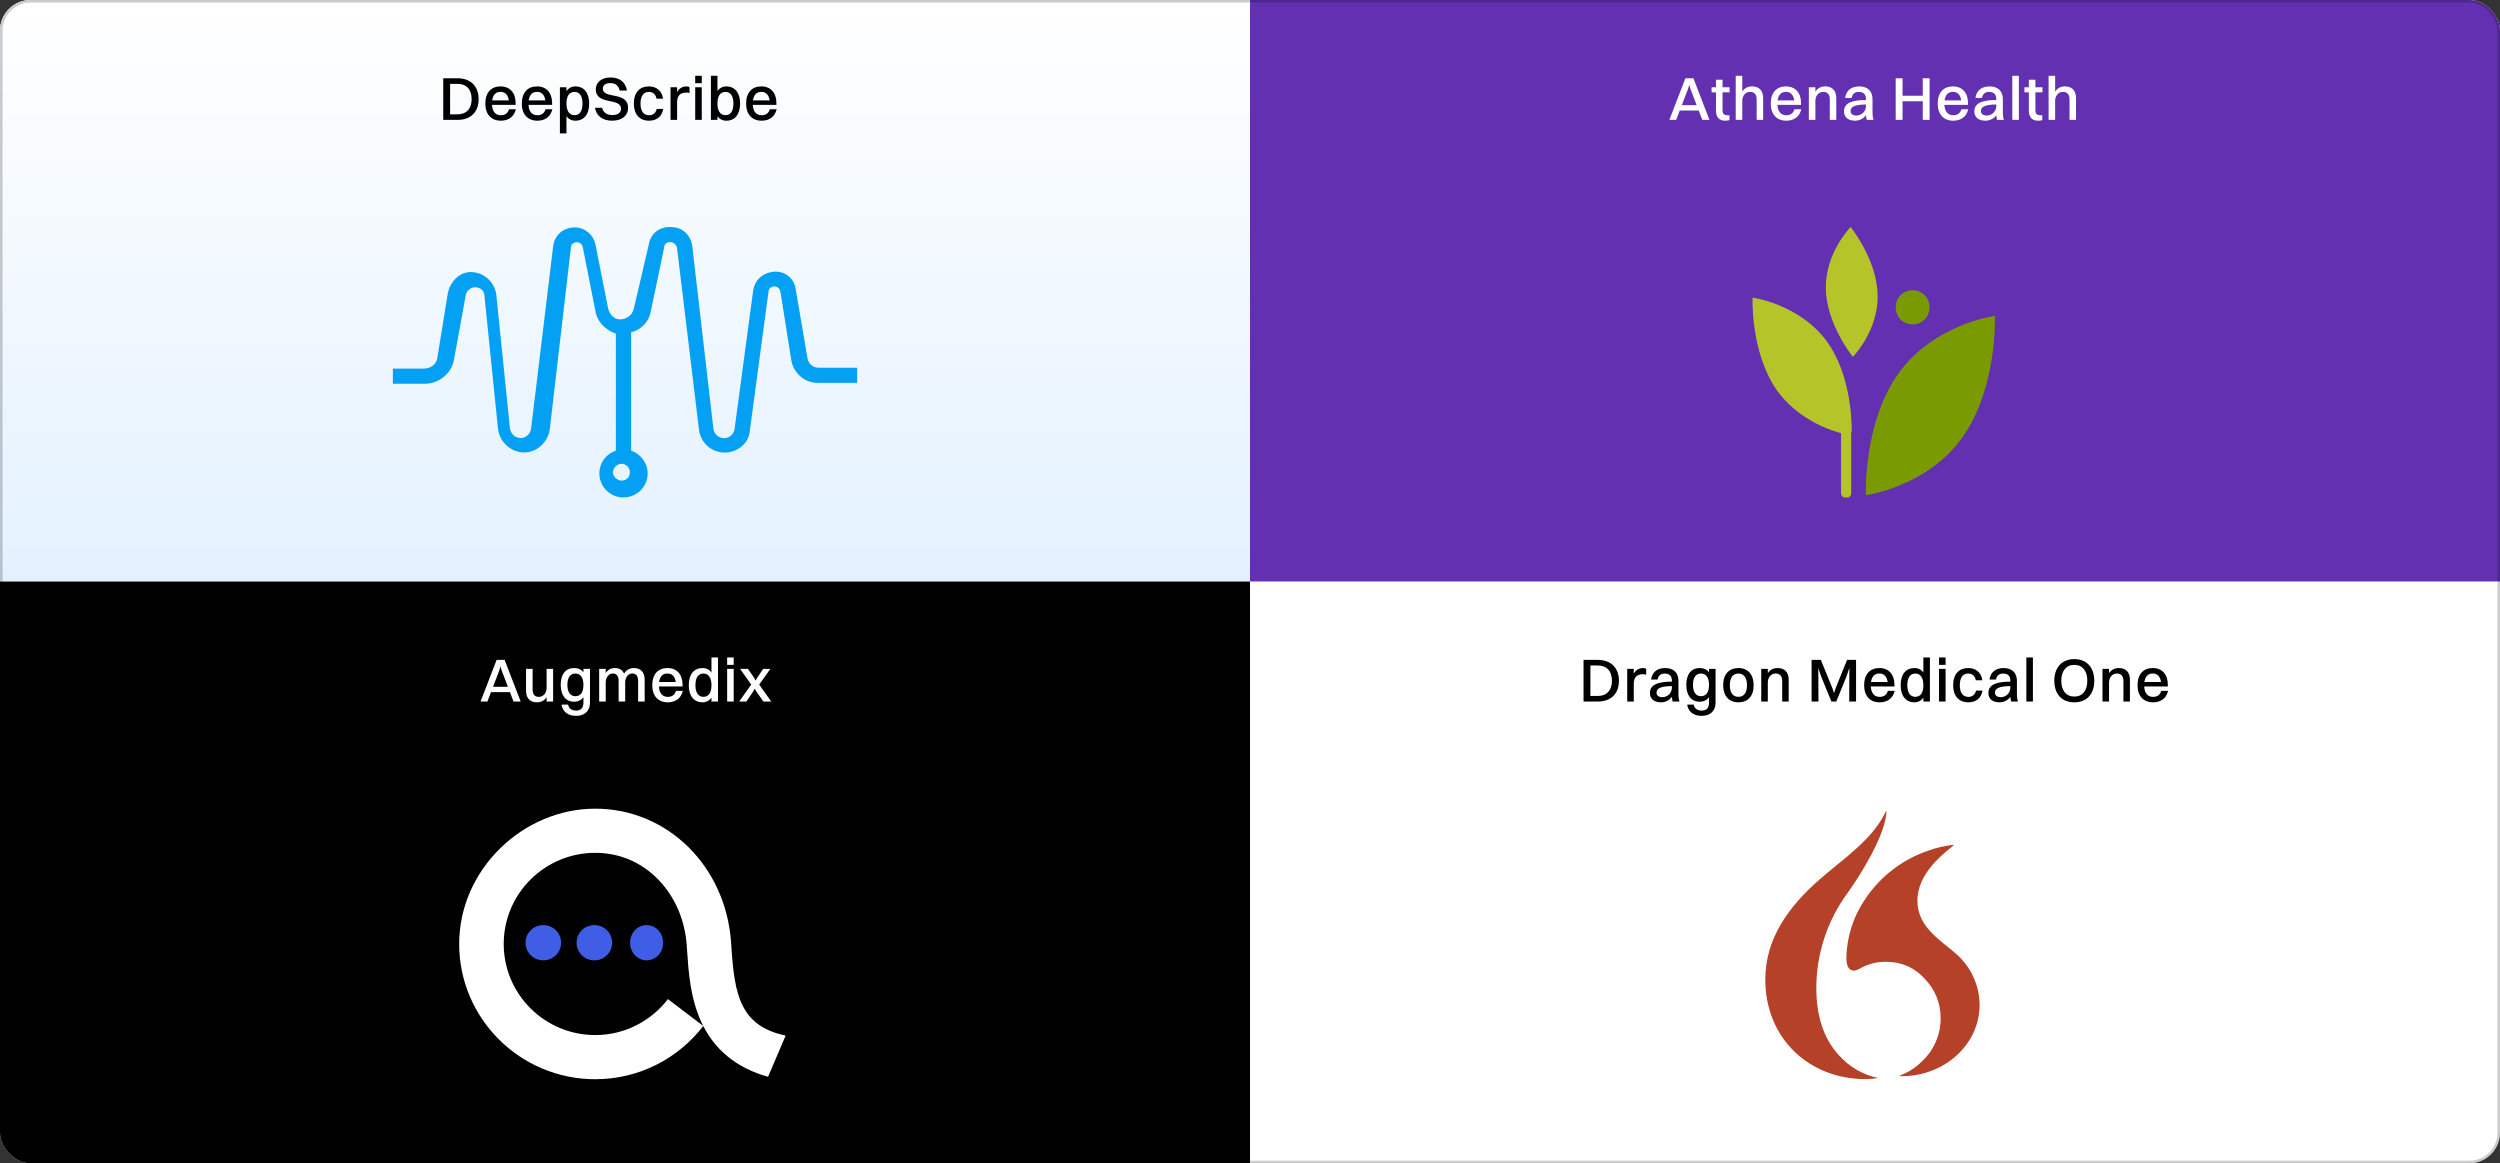 <svg width="980" height="456" viewBox="0 0 980 456" fill="none" xmlns="http://www.w3.org/2000/svg">
<rect x="0" y="0" width="980" height="456" fill="#333333" stroke="none"/>
<g clip-path="url(#clip0_1_453)">
<rect width="490" height="228" fill="white"/>
<rect width="490" height="228" fill="url(#paint0_linear_1_453)"/>
<path d="M320.875 144.148C318.548 144.148 316.886 142.497 316.553 140.516L311.9 113.272C311.235 108.649 306.913 105.677 302.259 106.667C298.603 107.328 295.943 109.97 295.279 113.602L287.965 168.09C287.633 170.402 285.638 172.053 283.311 171.723C281.317 171.392 279.987 170.072 279.655 168.09L271.344 96.265C270.679 91.972 267.355 89 263.034 89H262.369C258.38 89 255.056 91.642 254.391 95.605L248.407 121.197C247.742 123.839 245.083 125.49 242.424 125.16C240.429 124.83 239.1 123.179 238.435 121.197L233.448 95.935C232.451 91.312 228.13 88.34 223.476 89.33C219.819 89.991 217.16 92.963 216.827 96.595L208.184 168.09C207.852 170.072 206.19 171.723 204.195 171.723C201.868 171.723 200.206 170.072 199.874 167.76L194.555 115.584C193.89 110.3 189.237 106.337 183.918 106.667C179.929 106.998 176.605 110.3 175.607 114.593L171.452 140.186C171.12 142.828 168.793 144.479 166.133 144.479H154V150.423H166.632C171.951 150.423 176.937 146.46 177.934 141.176L182.588 115.584C182.921 113.932 184.583 112.611 186.245 112.611C188.239 112.611 189.901 113.932 189.901 115.914L195.22 168.09C195.885 173.704 200.871 177.667 206.19 177.337C210.844 177.006 214.833 173.044 215.498 168.42L223.808 96.925C223.808 95.605 225.138 94.944 226.135 94.944C227.132 94.944 228.13 95.605 228.462 96.925L233.448 122.188C234.113 126.151 237.437 129.453 241.426 130.774V176.676C236.44 178.327 233.781 183.611 235.443 188.564C237.105 193.518 242.424 196.16 247.41 194.509C252.396 192.857 255.056 187.574 253.394 182.62C252.396 179.978 250.402 177.667 247.41 176.676V130.279C251.399 129.288 254.391 125.986 255.056 122.353L260.374 96.925C260.374 95.605 261.372 94.944 262.369 94.944H263.034C264.031 94.944 265.028 95.935 265.361 96.925L274.004 168.42C274.668 174.034 279.655 177.997 285.306 177.337C289.96 176.676 293.616 173.374 293.949 168.751L301.262 114.263C301.262 113.272 302.259 112.281 303.589 112.281C304.586 112.281 305.584 112.942 305.916 114.263L310.237 141.507C311.235 146.46 315.556 150.093 320.542 150.093H336V144.148H320.875ZM243.587 188.399C241.925 188.399 240.263 186.748 240.263 185.097C240.263 183.446 241.925 181.795 243.587 181.795C245.249 181.795 246.911 183.116 246.911 185.097C246.911 187.078 245.582 188.399 243.587 188.399Z" fill="#04A0F4"/>
<path d="M173.752 47V30.68H179.344C184.456 30.68 187.624 33.752 187.624 38.864C187.624 43.976 184.456 47 179.344 47H173.752ZM179.344 44.816C182.824 44.816 184.888 42.608 184.888 38.864C184.888 35.072 182.824 32.864 179.344 32.864H176.44V44.816H179.344ZM202.22 42.824C201.524 45.8 199.316 47.312 196.316 47.312C192.548 47.312 190.244 44.792 190.244 40.616C190.244 36.272 192.548 33.872 196.196 33.872C199.892 33.872 202.124 36.368 202.124 40.472V41.096H192.86C193.004 43.712 194.228 45.176 196.316 45.176C197.948 45.176 199.1 44.408 199.532 42.824H202.22ZM196.196 36.008C194.348 36.008 193.244 37.184 192.932 39.344H199.46C199.148 37.184 198.02 36.008 196.196 36.008ZM216.528 42.824C215.832 45.8 213.624 47.312 210.624 47.312C206.856 47.312 204.552 44.792 204.552 40.616C204.552 36.272 206.856 33.872 210.504 33.872C214.2 33.872 216.432 36.368 216.432 40.472V41.096H207.168C207.312 43.712 208.536 45.176 210.624 45.176C212.256 45.176 213.408 44.408 213.84 42.824H216.528ZM210.504 36.008C208.656 36.008 207.552 37.184 207.24 39.344H213.768C213.456 37.184 212.328 36.008 210.504 36.008ZM222.052 52.28H219.484V34.208H222.052V35.744C222.868 34.544 224.068 33.872 225.532 33.872C228.916 33.872 230.956 36.392 230.956 40.568C230.956 44.912 228.868 47.312 225.532 47.312C224.068 47.312 222.868 46.712 222.052 45.536V52.28ZM225.22 36.032C223.156 36.032 222.052 37.64 222.052 40.568C222.052 43.496 223.204 45.152 225.22 45.152C227.236 45.152 228.34 43.52 228.34 40.568C228.34 37.664 227.188 36.032 225.22 36.032ZM236.309 34.712C236.309 39.008 246.197 35.624 246.197 42.296C246.197 45.512 243.581 47.312 240.005 47.312C236.381 47.312 233.885 45.656 233.213 42.248H236.021C236.477 44.096 237.845 45.104 240.029 45.104C242.261 45.104 243.437 44.12 243.437 42.656C243.437 38.048 233.549 41.48 233.549 34.928C233.549 32.48 235.613 30.368 239.333 30.368C242.549 30.368 245.189 31.904 245.765 35.48H242.909C242.453 33.464 241.181 32.576 239.261 32.576C237.389 32.576 236.309 33.416 236.309 34.712ZM259.909 38.672H257.341C257.029 36.848 255.853 36.032 254.365 36.032C252.229 36.032 251.077 37.664 251.077 40.616C251.077 43.52 252.277 45.176 254.437 45.176C255.973 45.176 257.053 44.336 257.437 42.704H259.981C259.429 45.896 257.221 47.312 254.389 47.312C250.693 47.312 248.461 44.768 248.461 40.616C248.461 36.272 250.741 33.872 254.365 33.872C257.221 33.872 259.477 35.48 259.909 38.672ZM262.854 47V34.208H265.422V36.104C266.262 34.568 267.582 33.872 269.07 33.872C269.574 33.872 270.054 33.992 270.294 34.208V36.464C269.91 36.344 269.454 36.296 268.926 36.296C266.478 36.296 265.422 37.784 265.422 40.016V47H262.854ZM272.522 32.624V29.72H275.09V32.624H272.522ZM272.522 47V34.208H275.09V47H272.522ZM281.241 47H278.673V29.72H281.241V35.696C282.057 34.52 283.257 33.872 284.721 33.872C288.081 33.872 290.121 36.392 290.121 40.568C290.121 44.912 288.033 47.312 284.721 47.312C283.257 47.312 282.057 46.712 281.241 45.56V47ZM284.385 36.032C282.321 36.032 281.241 37.64 281.241 40.568C281.241 43.496 282.369 45.152 284.385 45.152C286.401 45.152 287.505 43.544 287.505 40.568C287.505 37.664 286.377 36.032 284.385 36.032ZM304.451 42.824C303.755 45.8 301.547 47.312 298.547 47.312C294.779 47.312 292.475 44.792 292.475 40.616C292.475 36.272 294.779 33.872 298.427 33.872C302.123 33.872 304.355 36.368 304.355 40.472V41.096H295.091C295.235 43.712 296.459 45.176 298.547 45.176C300.179 45.176 301.331 44.408 301.763 42.824H304.451ZM298.427 36.008C296.579 36.008 295.475 37.184 295.163 39.344H301.691C301.379 37.184 300.251 36.008 298.427 36.008Z" fill="black"/>
<rect width="490" height="228" transform="translate(490)" fill="white"/>
<rect width="490" height="228" transform="translate(490)" fill="#6230B1"/>
<g clip-path="url(#clip1_1_453)">
<path d="M726.323 139.88C726.323 139.88 715.939 127.16 715.718 113.101C715.498 99.042 725.439 89 725.439 89C725.439 89 735.823 101.72 736.044 115.779C736.265 129.838 726.323 139.88 726.323 139.88Z" fill="#B5C428"/>
<path d="M781.997 123.814C781.997 123.814 783.101 152.155 769.183 171.569C755.264 190.984 731.404 194.108 731.404 194.108C731.404 194.108 730.299 165.767 744.217 146.353C758.136 126.938 781.997 123.814 781.997 123.814ZM743.113 120.466C743.113 124.26 745.985 127.161 749.741 127.161C753.497 127.161 756.369 124.26 756.369 120.466C756.369 116.673 753.497 113.771 749.741 113.771C745.985 113.771 743.113 116.673 743.113 120.466Z" fill="#7A9A01"/>
<path d="M725.882 168.891C725.882 168.668 725.882 168.668 725.882 168.668C725.882 163.089 724.999 146.129 716.161 133.855C705.336 119.127 686.999 116.672 686.999 116.672C686.999 116.672 686.115 138.318 696.719 153.27C704.452 163.758 715.719 168.221 721.685 169.783V193.215C721.685 194.331 722.568 195.223 723.673 195.223C724.778 195.223 725.661 194.331 725.661 193.215V169.56C725.882 169.337 725.882 169.114 725.882 168.891Z" fill="#B5C428"/>
</g>
<path d="M667.296 47L665.904 43.328H658.464L657.072 47H654.384L660.672 30.68H663.816L670.104 47H667.296ZM661.704 34.856L659.28 41.216H665.088L662.664 34.856L662.184 33.272L661.704 34.856ZM672.665 43.184V36.2H670.937V34.208H672.665V31.256H675.233V34.208H677.993V36.2H675.233V43.04C675.233 44.504 675.641 45.2 677.441 45.2H677.945V47.072C677.657 47.216 677.057 47.312 676.337 47.312C673.841 47.312 672.665 45.944 672.665 43.184ZM680.403 47V29.72H682.971V35.912C683.835 34.544 685.179 33.872 686.835 33.872C689.499 33.872 691.155 35.432 691.155 38.456V47H688.611V38.984C688.611 37.136 687.795 36.008 686.043 36.008C684.123 36.008 682.971 37.712 682.971 39.488V47H680.403ZM706.11 42.824C705.414 45.8 703.206 47.312 700.206 47.312C696.438 47.312 694.134 44.792 694.134 40.616C694.134 36.272 696.438 33.872 700.086 33.872C703.782 33.872 706.014 36.368 706.014 40.472V41.096H696.75C696.894 43.712 698.118 45.176 700.206 45.176C701.838 45.176 702.99 44.408 703.422 42.824H706.11ZM700.086 36.008C698.238 36.008 697.134 37.184 696.822 39.344H703.35C703.038 37.184 701.91 36.008 700.086 36.008ZM709.066 47V34.208H711.634V35.912C712.498 34.544 713.842 33.872 715.498 33.872C718.162 33.872 719.818 35.432 719.818 38.456V47H717.274V38.984C717.274 37.136 716.458 36.008 714.706 36.008C712.786 36.008 711.634 37.712 711.634 39.488V47H709.066ZM725.845 38.384H723.277C723.685 35.552 725.629 33.872 728.821 33.872C732.301 33.872 734.029 35.912 734.029 38.888V43.88C734.029 45.416 734.173 46.304 734.461 47H731.773C731.581 46.52 731.509 45.848 731.485 45.128C730.405 46.64 728.749 47.312 727.213 47.312C724.621 47.312 722.845 46.088 722.845 43.64C722.845 41.888 723.805 40.592 725.725 39.944C727.429 39.368 729.157 39.224 731.461 39.2V38.912C731.461 37.04 730.597 36.032 728.629 36.032C726.973 36.032 726.085 36.944 725.845 38.384ZM725.437 43.544C725.437 44.624 726.325 45.296 727.693 45.296C729.829 45.296 731.461 43.592 731.461 41.528V40.952C726.541 41 725.437 42.08 725.437 43.544ZM743.112 47V30.68H745.8V37.52H753.72V30.68H756.408V47H753.72V39.704H745.8V47H743.112ZM771.557 42.824C770.861 45.8 768.653 47.312 765.653 47.312C761.885 47.312 759.581 44.792 759.581 40.616C759.581 36.272 761.885 33.872 765.533 33.872C769.229 33.872 771.461 36.368 771.461 40.472V41.096H762.197C762.341 43.712 763.565 45.176 765.653 45.176C767.285 45.176 768.437 44.408 768.869 42.824H771.557ZM765.533 36.008C763.685 36.008 762.581 37.184 762.269 39.344H768.797C768.485 37.184 767.357 36.008 765.533 36.008ZM776.937 38.384H774.369C774.777 35.552 776.721 33.872 779.913 33.872C783.393 33.872 785.121 35.912 785.121 38.888V43.88C785.121 45.416 785.265 46.304 785.553 47H782.865C782.673 46.52 782.601 45.848 782.577 45.128C781.497 46.64 779.841 47.312 778.305 47.312C775.713 47.312 773.937 46.088 773.937 43.64C773.937 41.888 774.897 40.592 776.817 39.944C778.521 39.368 780.249 39.224 782.553 39.2V38.912C782.553 37.04 781.689 36.032 779.721 36.032C778.065 36.032 777.177 36.944 776.937 38.384ZM776.529 43.544C776.529 44.624 777.417 45.296 778.785 45.296C780.921 45.296 782.553 43.592 782.553 41.528V40.952C777.633 41 776.529 42.08 776.529 43.544ZM788.821 47V29.72H791.389V47H788.821ZM795.309 43.184V36.2H793.581V34.208H795.309V31.256H797.877V34.208H800.637V36.2H797.877V43.04C797.877 44.504 798.285 45.2 800.085 45.2H800.589V47.072C800.301 47.216 799.701 47.312 798.981 47.312C796.485 47.312 795.309 45.944 795.309 43.184ZM803.047 47V29.72H805.615V35.912C806.479 34.544 807.823 33.872 809.479 33.872C812.143 33.872 813.799 35.432 813.799 38.456V47H811.255V38.984C811.255 37.136 810.439 36.008 808.687 36.008C806.767 36.008 805.615 37.712 805.615 39.488V47H803.047Z" fill="white"/>
<rect width="490" height="228" transform="translate(0 228)" fill="white"/>
<rect width="490" height="228" transform="translate(0 228)" fill="black"/>
<g clip-path="url(#clip2_1_453)">
<path d="M261.824 391.65C255.27 400.203 244.921 405.746 233.331 405.746C213.53 405.746 197.455 389.734 197.455 370.028C197.455 350.322 213.53 334.311 233.331 334.311C242.783 334.311 251.337 337.938 257.961 344.712C264.515 351.417 268.516 360.586 269.206 370.644C269.275 371.328 269.275 372.013 269.344 372.697C269.896 380.976 270.586 391.24 274.933 400.682C279.969 411.493 288.731 418.678 301.081 422.099L307.98 405.951C290.111 402.188 287.972 389.871 286.73 371.534C286.661 370.849 286.661 370.097 286.592 369.481C284.523 339.511 261.617 317 233.331 317C205.044 317 180 340.811 180 370.028C180 399.314 203.94 423.057 233.331 423.057C250.579 423.057 265.964 414.846 275.692 402.188L261.824 391.65Z" fill="white"/>
<path d="M232.988 376.46C236.851 376.46 239.956 373.381 239.956 369.549C239.956 365.718 236.851 362.639 232.988 362.639C229.124 362.639 226.02 365.718 226.02 369.549C226.02 373.381 229.124 376.46 232.988 376.46Z" fill="#405DE5"/>
<path d="M253.477 376.46C257.065 376.46 259.963 373.381 259.963 369.549C259.963 365.718 257.065 362.639 253.477 362.639C249.89 362.639 246.992 365.718 246.992 369.549C246.992 373.381 249.89 376.46 253.477 376.46Z" fill="#405DE5"/>
<path d="M212.98 376.46C216.843 376.46 219.948 373.381 219.948 369.549C219.948 365.718 216.843 362.639 212.98 362.639C209.116 362.639 206.012 365.718 206.012 369.549C206.012 373.381 209.116 376.46 212.98 376.46Z" fill="#405DE5"/>
</g>
<path d="M201.296 275L199.904 271.328H192.464L191.072 275H188.384L194.672 258.68H197.816L204.104 275H201.296ZM195.704 262.856L193.28 269.216H199.088L196.664 262.856L196.184 261.272L195.704 262.856ZM214.276 269.696V262.208H216.82V275H214.276V273.272C213.436 274.64 212.092 275.312 210.46 275.312C207.844 275.312 206.212 273.776 206.212 270.752V262.208H208.78V270.224C208.78 272.072 209.548 273.176 211.252 273.176C213.124 273.176 214.276 271.472 214.276 269.696ZM225.034 275.072C221.77 275.072 219.802 272.576 219.802 268.496C219.802 264.224 221.818 261.872 225.034 261.872C226.666 261.872 227.89 262.448 228.706 263.552V262.208H231.274V275.408C231.274 278.912 228.946 280.616 225.874 280.616C222.802 280.616 220.594 279.176 220.138 276.2H222.706C222.946 277.736 224.17 278.552 225.85 278.552C227.554 278.552 228.706 277.664 228.706 275.456V273.296C227.842 274.472 226.594 275.072 225.034 275.072ZM225.562 272.912C227.602 272.912 228.706 271.352 228.706 268.472C228.706 265.664 227.554 264.032 225.562 264.032C223.522 264.032 222.418 265.592 222.418 268.496C222.418 271.304 223.546 272.912 225.562 272.912ZM234.875 275V262.208H237.443V263.84C238.259 262.52 239.531 261.872 241.043 261.872C242.747 261.872 244.019 262.616 244.643 264.08C245.483 262.616 246.875 261.872 248.555 261.872C251.075 261.872 252.707 263.432 252.707 266.456V275H250.139V266.984C250.139 265.136 249.443 264.008 247.859 264.008C246.131 264.008 245.075 265.712 245.075 267.488V275H242.507V266.984C242.507 265.136 241.787 264.008 240.227 264.008C238.499 264.008 237.443 265.712 237.443 267.488V275H234.875ZM267.66 270.824C266.964 273.8 264.756 275.312 261.756 275.312C257.988 275.312 255.684 272.792 255.684 268.616C255.684 264.272 257.988 261.872 261.636 261.872C265.332 261.872 267.564 264.368 267.564 268.472V269.096H258.3C258.444 271.712 259.668 273.176 261.756 273.176C263.388 273.176 264.54 272.408 264.972 270.824H267.66ZM261.636 264.008C259.788 264.008 258.684 265.184 258.372 267.344H264.9C264.588 265.184 263.46 264.008 261.636 264.008ZM275.416 275.312C272.032 275.312 269.992 272.792 269.992 268.616C269.992 264.272 272.08 261.872 275.416 261.872C276.88 261.872 278.08 262.472 278.896 263.648V257.72H281.464V275H278.896V273.44C278.08 274.64 276.88 275.312 275.416 275.312ZM275.752 273.152C277.792 273.152 278.896 271.568 278.896 268.616C278.896 265.688 277.744 264.032 275.752 264.032C273.712 264.032 272.608 265.664 272.608 268.616C272.608 271.52 273.76 273.152 275.752 273.152ZM285.042 260.624V257.72H287.61V260.624H285.042ZM285.042 275V262.208H287.61V275H285.042ZM299.233 275L296.497 271.064L295.873 269.984L295.249 271.064L292.585 275H289.753L294.481 268.352L290.113 262.208H293.209L295.585 265.664L296.209 266.768L296.833 265.664L299.161 262.208H301.969L297.601 268.352L302.329 275H299.233Z" fill="white"/>
<rect width="490" height="228" transform="translate(490 228)" fill="white"/>
<path d="M776 393.903C776 409.346 762.348 421.859 745.507 421.859C745.226 421.859 744.949 421.841 744.668 421.822V421.646C748.013 420.42 751.044 418.464 753.544 415.923C755.817 413.775 757.627 411.186 758.864 408.311C760.101 405.437 760.738 402.34 760.735 399.211C760.763 396.333 760.226 393.478 759.152 390.809C758.079 388.14 756.491 385.709 754.479 383.656C752.632 381.568 750.363 379.898 747.823 378.756C745.283 377.614 742.529 377.027 739.745 377.033C736.136 376.907 732.56 377.752 729.388 379.481C728.617 380.019 727.73 380.365 726.799 380.492C724.894 380.492 723.78 378.886 723.78 375.591C723.909 367.209 726.539 359.057 731.332 352.185C737.185 343.519 745.684 336.986 755.555 333.567C758.833 332.349 762.251 331.552 765.729 331.195L765.787 331.423C759.496 336.347 751.625 343.53 751.625 353.128C751.625 363.589 761.093 368.769 766.867 373.977C769.708 376.463 771.991 379.525 773.565 382.959C775.14 386.394 775.969 390.124 776 393.903ZM736.037 422.533C730.115 421.267 724.759 418.118 720.768 413.555C714.919 407.166 711.996 398.402 711.997 387.265C712.021 373.845 716.328 360.784 724.288 349.991C729.326 342.985 739.172 327.241 739.516 318H739.303C733.993 329.304 722.243 336.846 713.13 344.872C701.316 355.266 692 367.754 692 383.974C692 407.345 709.499 423 731.089 423C732.745 422.996 734.398 422.876 736.037 422.642V422.533Z" fill="#B54128"/>
<path d="M620.752 275V258.68H626.344C631.456 258.68 634.624 261.752 634.624 266.864C634.624 271.976 631.456 275 626.344 275H620.752ZM626.344 272.816C629.824 272.816 631.888 270.608 631.888 266.864C631.888 263.072 629.824 260.864 626.344 260.864H623.44V272.816H626.344ZM637.868 275V262.208H640.436V264.104C641.276 262.568 642.596 261.872 644.084 261.872C644.588 261.872 645.068 261.992 645.308 262.208V264.464C644.924 264.344 644.468 264.296 643.94 264.296C641.492 264.296 640.436 265.784 640.436 268.016V275H637.868ZM649.772 266.384H647.204C647.612 263.552 649.556 261.872 652.748 261.872C656.228 261.872 657.956 263.912 657.956 266.888V271.88C657.956 273.416 658.1 274.304 658.388 275H655.7C655.508 274.52 655.436 273.848 655.412 273.128C654.332 274.64 652.676 275.312 651.14 275.312C648.548 275.312 646.772 274.088 646.772 271.64C646.772 269.888 647.732 268.592 649.652 267.944C651.356 267.368 653.084 267.224 655.388 267.2V266.912C655.388 265.04 654.524 264.032 652.556 264.032C650.9 264.032 650.012 264.944 649.772 266.384ZM649.364 271.544C649.364 272.624 650.252 273.296 651.62 273.296C653.756 273.296 655.388 271.592 655.388 269.528V268.952C650.468 269 649.364 270.08 649.364 271.544ZM666.264 275.072C663 275.072 661.032 272.576 661.032 268.496C661.032 264.224 663.048 261.872 666.264 261.872C667.896 261.872 669.12 262.448 669.936 263.552V262.208H672.504V275.408C672.504 278.912 670.176 280.616 667.104 280.616C664.032 280.616 661.824 279.176 661.368 276.2H663.936C664.176 277.736 665.4 278.552 667.08 278.552C668.784 278.552 669.936 277.664 669.936 275.456V273.296C669.072 274.472 667.824 275.072 666.264 275.072ZM666.792 272.912C668.832 272.912 669.936 271.352 669.936 268.472C669.936 265.664 668.784 264.032 666.792 264.032C664.752 264.032 663.648 265.592 663.648 268.496C663.648 271.304 664.776 272.912 666.792 272.912ZM681.457 275.312C677.737 275.312 675.481 272.792 675.481 268.616C675.481 264.272 677.809 261.872 681.457 261.872C685.177 261.872 687.433 264.44 687.433 268.616C687.433 272.936 685.105 275.312 681.457 275.312ZM681.457 273.152C683.641 273.152 684.817 271.568 684.817 268.616C684.817 265.688 683.617 264.032 681.457 264.032C679.297 264.032 678.097 265.64 678.097 268.616C678.097 271.52 679.297 273.152 681.457 273.152ZM690.413 275V262.208H692.981V263.912C693.845 262.544 695.189 261.872 696.845 261.872C699.509 261.872 701.165 263.432 701.165 266.456V275H698.621V266.984C698.621 265.136 697.805 264.008 696.053 264.008C694.133 264.008 692.981 265.712 692.981 267.488V275H690.413ZM710.151 275V258.68H713.775L718.383 269.984L718.935 271.712L719.487 269.984L724.047 258.68H727.575V275H724.887L724.959 261.776L723.783 265.28L719.823 275H717.903L713.919 265.256L712.767 261.848L712.839 275H710.151ZM742.721 270.824C742.025 273.8 739.817 275.312 736.817 275.312C733.049 275.312 730.745 272.792 730.745 268.616C730.745 264.272 733.049 261.872 736.697 261.872C740.393 261.872 742.625 264.368 742.625 268.472V269.096H733.361C733.505 271.712 734.729 273.176 736.817 273.176C738.449 273.176 739.601 272.408 740.033 270.824H742.721ZM736.697 264.008C734.849 264.008 733.745 265.184 733.433 267.344H739.961C739.649 265.184 738.521 264.008 736.697 264.008ZM750.477 275.312C747.093 275.312 745.053 272.792 745.053 268.616C745.053 264.272 747.141 261.872 750.477 261.872C751.941 261.872 753.141 262.472 753.957 263.648V257.72H756.525V275H753.957V273.44C753.141 274.64 751.941 275.312 750.477 275.312ZM750.813 273.152C752.853 273.152 753.957 271.568 753.957 268.616C753.957 265.688 752.805 264.032 750.813 264.032C748.773 264.032 747.669 265.664 747.669 268.616C747.669 271.52 748.821 273.152 750.813 273.152ZM760.102 260.624V257.72H762.67V260.624H760.102ZM760.102 275V262.208H762.67V275H760.102ZM777.078 266.672H774.51C774.198 264.848 773.022 264.032 771.534 264.032C769.398 264.032 768.246 265.664 768.246 268.616C768.246 271.52 769.446 273.176 771.606 273.176C773.142 273.176 774.222 272.336 774.606 270.704H777.15C776.598 273.896 774.39 275.312 771.558 275.312C767.862 275.312 765.63 272.768 765.63 268.616C765.63 264.272 767.91 261.872 771.534 261.872C774.39 261.872 776.646 263.48 777.078 266.672ZM782.447 266.384H779.879C780.287 263.552 782.231 261.872 785.423 261.872C788.903 261.872 790.631 263.912 790.631 266.888V271.88C790.631 273.416 790.775 274.304 791.063 275H788.375C788.183 274.52 788.111 273.848 788.087 273.128C787.007 274.64 785.351 275.312 783.815 275.312C781.223 275.312 779.447 274.088 779.447 271.64C779.447 269.888 780.407 268.592 782.327 267.944C784.031 267.368 785.759 267.224 788.063 267.2V266.912C788.063 265.04 787.199 264.032 785.231 264.032C783.575 264.032 782.687 264.944 782.447 266.384ZM782.039 271.544C782.039 272.624 782.927 273.296 784.295 273.296C786.431 273.296 788.063 271.592 788.063 269.528V268.952C783.143 269 782.039 270.08 782.039 271.544ZM794.331 275V257.72H796.899V275H794.331ZM813.138 275.312C808.266 275.312 805.29 272.096 805.29 266.864C805.29 261.632 808.266 258.368 813.138 258.368C817.962 258.368 820.962 261.632 820.962 266.864C820.962 272.096 817.962 275.312 813.138 275.312ZM813.138 273.056C816.33 273.056 818.226 270.704 818.226 266.864C818.226 263 816.33 260.624 813.138 260.624C809.946 260.624 808.026 263 808.026 266.864C808.026 270.704 809.946 273.056 813.138 273.056ZM824.177 275V262.208H826.745V263.912C827.609 262.544 828.953 261.872 830.609 261.872C833.273 261.872 834.929 263.432 834.929 266.456V275H832.385V266.984C832.385 265.136 831.569 264.008 829.817 264.008C827.897 264.008 826.745 265.712 826.745 267.488V275H824.177ZM849.885 270.824C849.189 273.8 846.981 275.312 843.981 275.312C840.213 275.312 837.909 272.792 837.909 268.616C837.909 264.272 840.213 261.872 843.861 261.872C847.557 261.872 849.789 264.368 849.789 268.472V269.096H840.525C840.669 271.712 841.893 273.176 843.981 273.176C845.613 273.176 846.765 272.408 847.197 270.824H849.885ZM843.861 264.008C842.013 264.008 840.909 265.184 840.597 267.344H847.125C846.813 265.184 845.685 264.008 843.861 264.008Z" fill="black"/>
</g>
<rect x="0.5" y="0.5" width="979" height="455" rx="11.5" stroke="black" stroke-opacity="0.2"/>
<defs>
<linearGradient id="paint0_linear_1_453" x1="245" y1="0" x2="245" y2="228" gradientUnits="userSpaceOnUse">
<stop stop-color="white"/>
<stop offset="1" stop-color="#E3F1FF"/>
</linearGradient>
<clipPath id="clip0_1_453">
<rect width="980" height="456" rx="12" fill="white"/>
</clipPath>
<clipPath id="clip1_1_453">
<rect width="95" height="106" fill="white" transform="translate(687 89)"/>
</clipPath>
<clipPath id="clip2_1_453">
<rect width="128" height="106" fill="white" transform="translate(180 317)"/>
</clipPath>
</defs>
</svg>
